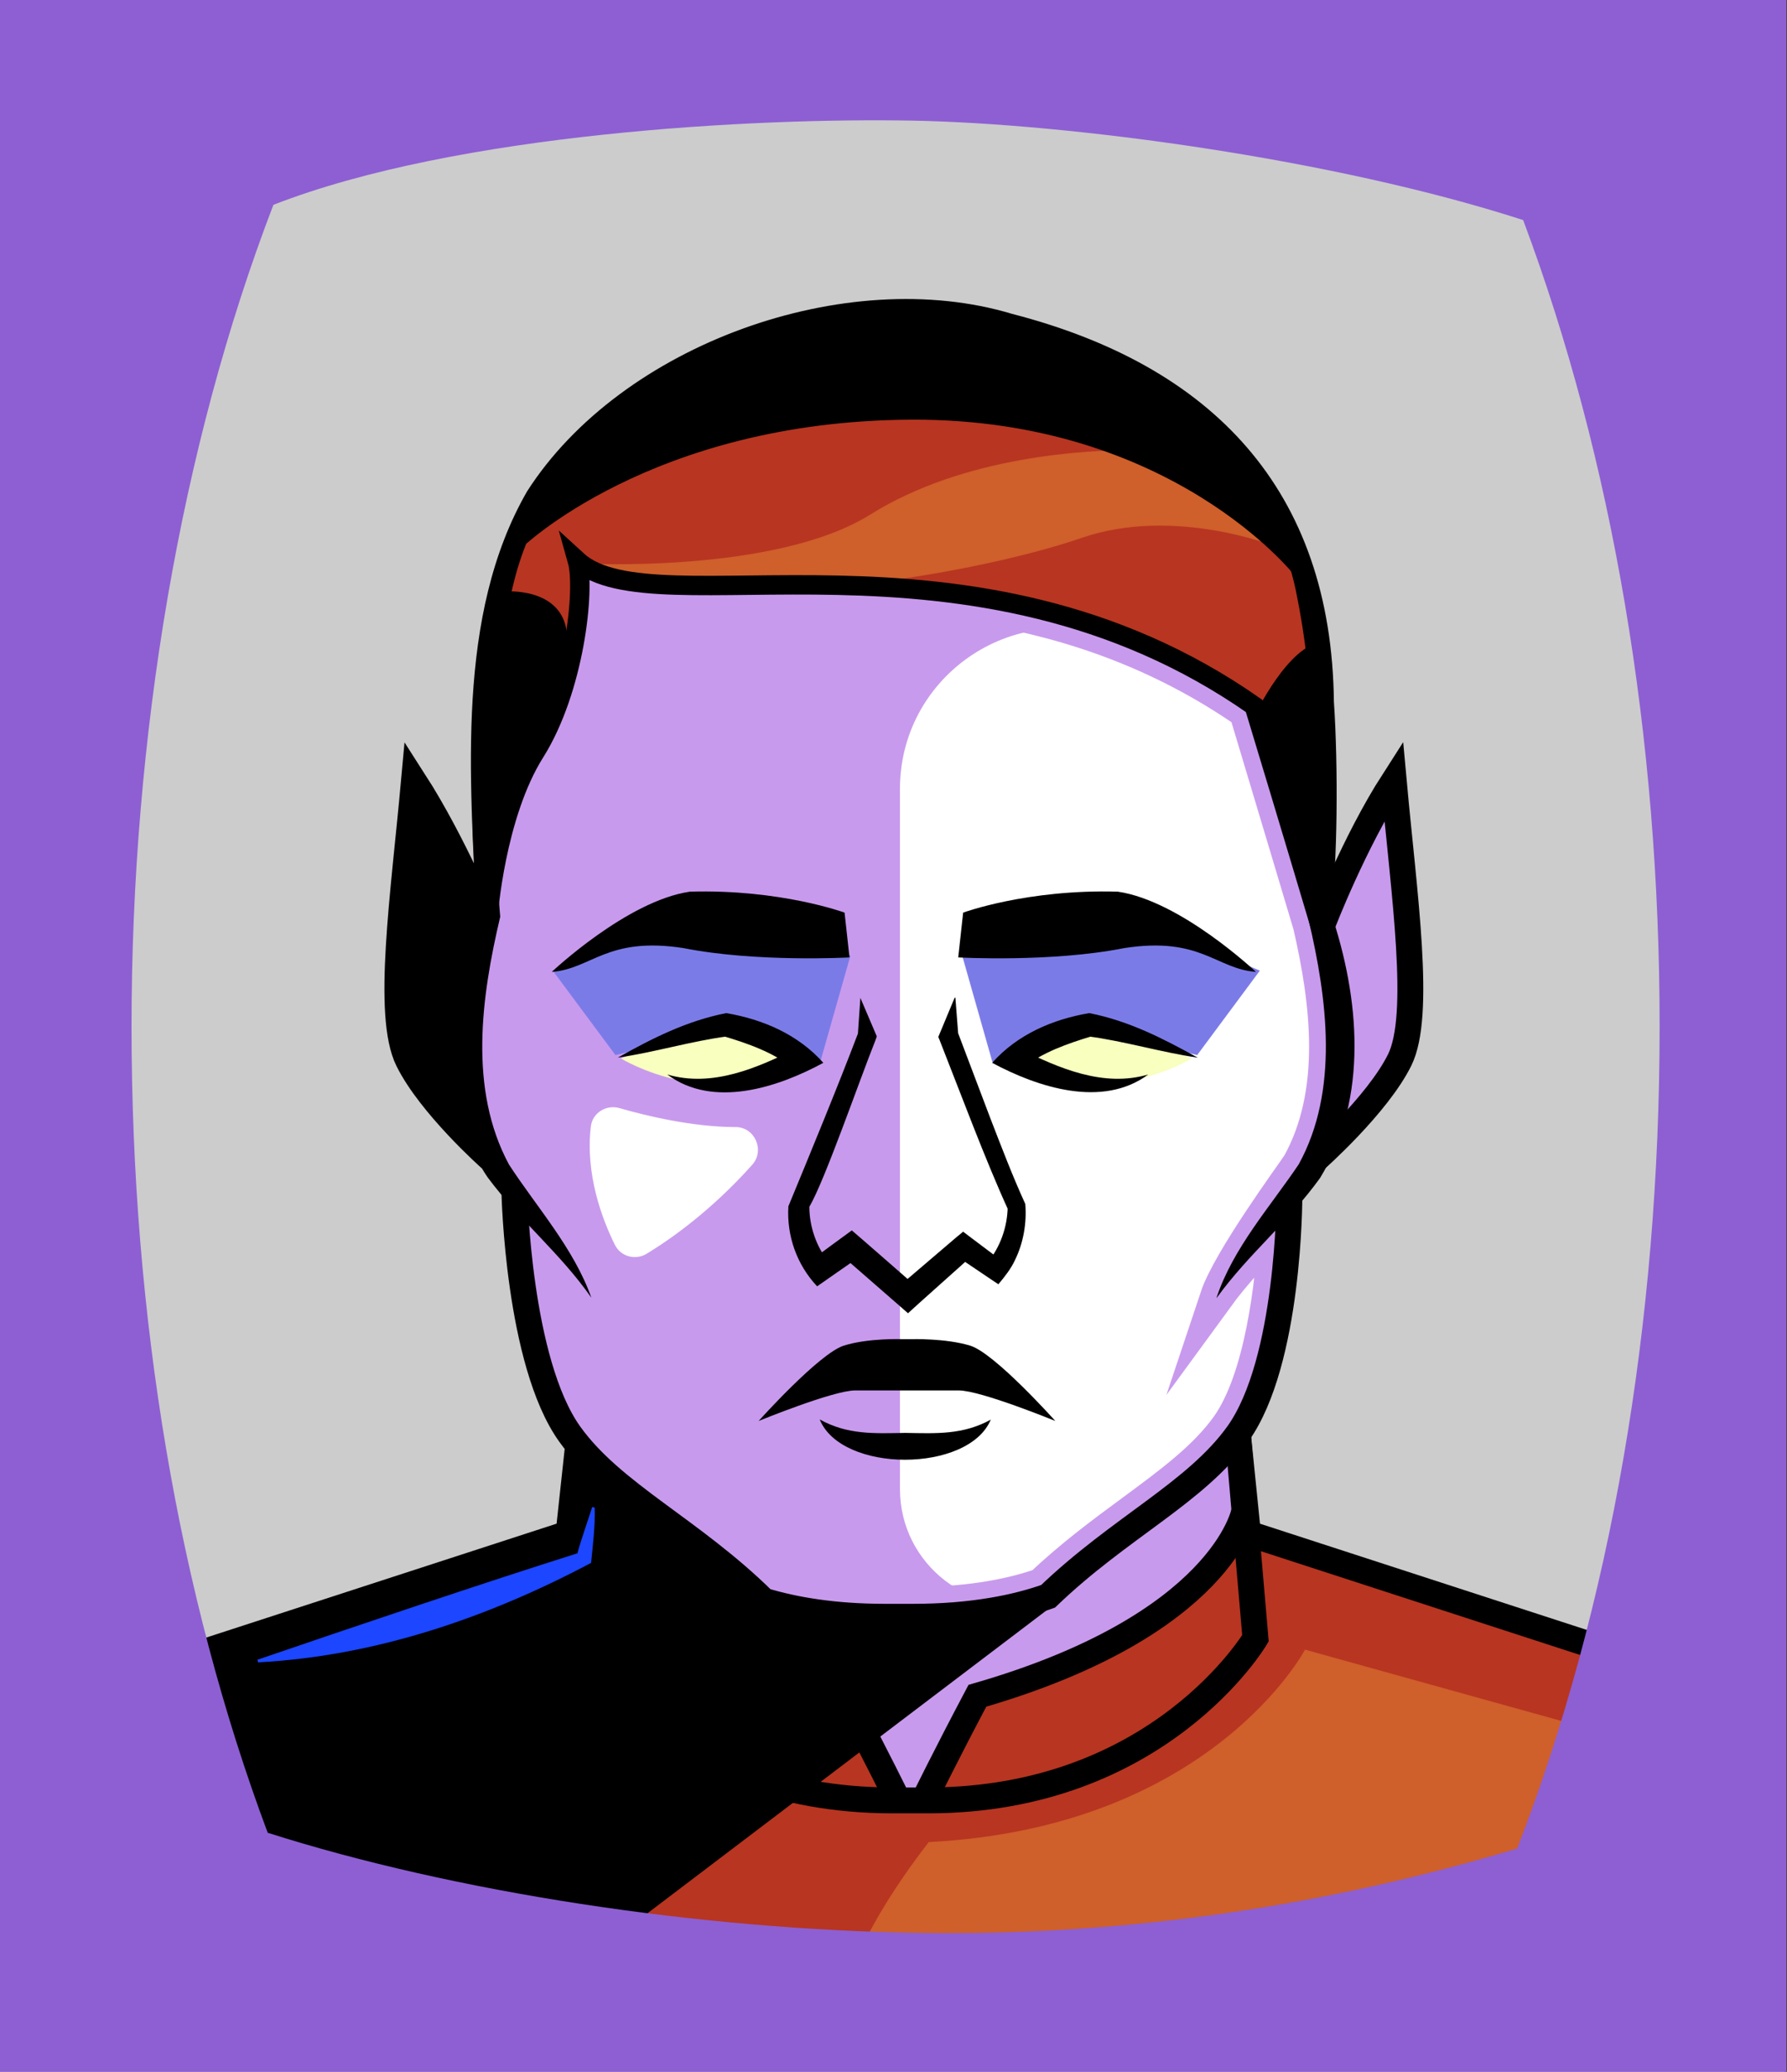 <svg id="Capa_2" xmlns="http://www.w3.org/2000/svg" xmlns:xlink="http://www.w3.org/1999/xlink" viewBox="0 0 69.02 80">
<rect x="0" y="0" width="69.02" height="80" fill="#333333" stroke="none"/>
<defs >
<style >
.cls-1{fill:#c89aed;}.cls-2{fill:#fff;}.cls-3{fill:#f8ffbf;}.cls-4{fill:#7b7be8;}.cls-5{fill:#a88347;}.cls-6{fill:#782ab5;}.cls-7,.cls-8{stroke:#000;}.cls-7,.cls-8,.cls-9,.cls-10,.cls-11,.cls-12{fill:none;}.cls-7,.cls-8,.cls-12{stroke-miterlimit:10;}.cls-13{fill:#1c46ff;}.cls-8{stroke-width:.75px;}.cls-9{stroke:#deb778;stroke-dasharray:0 0 0 4.06;stroke-linecap:round;stroke-linejoin:round;}.cls-14{fill:#deb778;}.cls-15{fill:url(#USGS_19_Inundación_de_tierra_2);}.cls-11{stroke:#1d1d1b;stroke-dasharray:0 0 2 2;stroke-width:.3px;}.cls-16{fill:#cf5f2b;}.cls-12{stroke:#c89aed;stroke-width:1.3px;}.cls-17{fill:#fcf0c5;}.cls-18{fill:#b83521;}
</style>
<pattern id="USGS_19_Inundación_de_tierra_2" x="0" y="0" width="72" height="72" patternTransform="translate(195.52 -16423) rotate(-90)" patternUnits="userSpaceOnUse" viewBox="0 0 72 72">
<g >
<rect class="cls-10" width="72" height="72">
</rect>
<g >
<line class="cls-11" x1="71" y1="71" x2="144.44" y2="71">
</line>
<line class="cls-11" x1="71" y1="67" x2="144.44" y2="67">
</line>
<line class="cls-11" x1="71" y1="63" x2="144.44" y2="63">
</line>
<line class="cls-11" x1="71" y1="59" x2="144.44" y2="59">
</line>
<line class="cls-11" x1="71" y1="55" x2="144.44" y2="55">
</line>
<line class="cls-11" x1="71" y1="51" x2="144.44" y2="51">
</line>
<line class="cls-11" x1="71" y1="47" x2="144.44" y2="47">
</line>
<line class="cls-11" x1="71" y1="43" x2="144.44" y2="43">
</line>
<line class="cls-11" x1="71" y1="39" x2="144.44" y2="39">
</line>
<line class="cls-11" x1="71" y1="35" x2="144.44" y2="35">
</line>
<line class="cls-11" x1="71" y1="31" x2="144.44" y2="31">
</line>
<line class="cls-11" x1="71" y1="27" x2="144.44" y2="27">
</line>
<line class="cls-11" x1="71" y1="23" x2="144.44" y2="23">
</line>
<line class="cls-11" x1="71" y1="19" x2="144.44" y2="19">
</line>
<line class="cls-11" x1="71" y1="15" x2="144.44" y2="15">
</line>
<line class="cls-11" x1="71" y1="11" x2="144.44" y2="11">
</line>
<line class="cls-11" x1="71" y1="7" x2="144.44" y2="7">
</line>
<line class="cls-11" x1="71" y1="3" x2="144.44" y2="3">
</line>
</g>
<g >
<line class="cls-11" x1="-1" y1="71" x2="72.44" y2="71">
</line>
<line class="cls-11" x1="-1" y1="67" x2="72.44" y2="67">
</line>
<line class="cls-11" x1="-1" y1="63" x2="72.44" y2="63">
</line>
<line class="cls-11" x1="-1" y1="59" x2="72.44" y2="59">
</line>
<line class="cls-11" x1="-1" y1="55" x2="72.44" y2="55">
</line>
<line class="cls-11" x1="-1" y1="51" x2="72.44" y2="51">
</line>
<line class="cls-11" x1="-1" y1="47" x2="72.44" y2="47">
</line>
<line class="cls-11" x1="-1" y1="43" x2="72.44" y2="43">
</line>
<line class="cls-11" x1="-1" y1="39" x2="72.44" y2="39">
</line>
<line class="cls-11" x1="-1" y1="35" x2="72.44" y2="35">
</line>
<line class="cls-11" x1="-1" y1="31" x2="72.44" y2="31">
</line>
<line class="cls-11" x1="-1" y1="27" x2="72.44" y2="27">
</line>
<line class="cls-11" x1="-1" y1="23" x2="72.44" y2="23">
</line>
<line class="cls-11" x1="-1" y1="19" x2="72.44" y2="19">
</line>
<line class="cls-11" x1="-1" y1="15" x2="72.44" y2="15">
</line>
<line class="cls-11" x1="-1" y1="11" x2="72.44" y2="11">
</line>
<line class="cls-11" x1="-1" y1="7" x2="72.44" y2="7">
</line>
<line class="cls-11" x1="-1" y1="3" x2="72.44" y2="3">
</line>
<line class="cls-11" x1="1.04" y1="69" x2="74.48" y2="69">
</line>
<line class="cls-11" x1="1.04" y1="65" x2="74.48" y2="65">
</line>
<line class="cls-11" x1="1.04" y1="61" x2="74.48" y2="61">
</line>
<line class="cls-11" x1="1.04" y1="57" x2="74.48" y2="57">
</line>
<line class="cls-11" x1="1.04" y1="53" x2="74.48" y2="53">
</line>
<line class="cls-11" x1="1.04" y1="49" x2="74.48" y2="49">
</line>
<line class="cls-11" x1="1.04" y1="45" x2="74.48" y2="45">
</line>
<line class="cls-11" x1="1.04" y1="41" x2="74.48" y2="41">
</line>
<line class="cls-11" x1="1.04" y1="37" x2="74.48" y2="37">
</line>
<line class="cls-11" x1="1.04" y1="33" x2="74.48" y2="33">
</line>
<line class="cls-11" x1="1.04" y1="29" x2="74.48" y2="29">
</line>
<line class="cls-11" x1="1.04" y1="25" x2="74.48" y2="25">
</line>
<line class="cls-11" x1="1.04" y1="21" x2="74.48" y2="21">
</line>
<line class="cls-11" x1="1.04" y1="17" x2="74.48" y2="17">
</line>
<line class="cls-11" x1="1.04" y1="13" x2="74.48" y2="13">
</line>
<line class="cls-11" x1="1.04" y1="9" x2="74.48" y2="9">
</line>
<line class="cls-11" x1="1.04" y1="5" x2="74.48" y2="5">
</line>
<line class="cls-11" x1="1.04" y1="1" x2="74.48" y2="1">
</line>
</g>
<g >
<line class="cls-11" x1="-73" y1="71" x2=".44" y2="71">
</line>
<line class="cls-11" x1="-73" y1="67" x2=".44" y2="67">
</line>
<line class="cls-11" x1="-73" y1="63" x2=".44" y2="63">
</line>
<line class="cls-11" x1="-73" y1="59" x2=".44" y2="59">
</line>
<line class="cls-11" x1="-73" y1="55" x2=".44" y2="55">
</line>
<line class="cls-11" x1="-73" y1="51" x2=".44" y2="51">
</line>
<line class="cls-11" x1="-73" y1="47" x2=".44" y2="47">
</line>
<line class="cls-11" x1="-73" y1="43" x2=".44" y2="43">
</line>
<line class="cls-11" x1="-73" y1="39" x2=".44" y2="39">
</line>
<line class="cls-11" x1="-73" y1="35" x2=".44" y2="35">
</line>
<line class="cls-11" x1="-73" y1="31" x2=".44" y2="31">
</line>
<line class="cls-11" x1="-73" y1="27" x2=".44" y2="27">
</line>
<line class="cls-11" x1="-73" y1="23" x2=".44" y2="23">
</line>
<line class="cls-11" x1="-73" y1="19" x2=".44" y2="19">
</line>
<line class="cls-11" x1="-73" y1="15" x2=".44" y2="15">
</line>
<line class="cls-11" x1="-73" y1="11" x2=".44" y2="11">
</line>
<line class="cls-11" x1="-73" y1="7" x2=".44" y2="7">
</line>
<line class="cls-11" x1="-73" y1="3" x2=".44" y2="3">
</line>
<line class="cls-11" x1="-70.96" y1="69" x2="2.48" y2="69">
</line>
<line class="cls-11" x1="-70.96" y1="65" x2="2.48" y2="65">
</line>
<line class="cls-11" x1="-70.96" y1="61" x2="2.48" y2="61">
</line>
<line class="cls-11" x1="-70.96" y1="57" x2="2.48" y2="57">
</line>
<line class="cls-11" x1="-70.96" y1="53" x2="2.48" y2="53">
</line>
<line class="cls-11" x1="-70.96" y1="49" x2="2.48" y2="49">
</line>
<line class="cls-11" x1="-70.96" y1="45" x2="2.48" y2="45">
</line>
<line class="cls-11" x1="-70.96" y1="41" x2="2.48" y2="41">
</line>
<line class="cls-11" x1="-70.96" y1="37" x2="2.48" y2="37">
</line>
<line class="cls-11" x1="-70.96" y1="33" x2="2.48" y2="33">
</line>
<line class="cls-11" x1="-70.96" y1="29" x2="2.48" y2="29">
</line>
<line class="cls-11" x1="-70.96" y1="25" x2="2.48" y2="25">
</line>
<line class="cls-11" x1="-70.96" y1="21" x2="2.48" y2="21">
</line>
<line class="cls-11" x1="-70.96" y1="17" x2="2.48" y2="17">
</line>
<line class="cls-11" x1="-70.96" y1="13" x2="2.48" y2="13">
</line>
<line class="cls-11" x1="-70.96" y1="9" x2="2.48" y2="9">
</line>
<line class="cls-11" x1="-70.96" y1="5" x2="2.48" y2="5">
</line>
<line class="cls-11" x1="-70.96" y1="1" x2="2.48" y2="1">
</line>
</g>
</g>
</pattern>
</defs>
  <path
     style="opacity:1;vector-effect:none;fill:#cccccc;fill-opacity:1;fill-rule:nonzero;stroke:none;stroke-width:4.495;stroke-linecap:butt;stroke-linejoin:miter;stroke-miterlimit:4;stroke-dasharray:none;stroke-dashoffset:0;stroke-opacity:1"
     d="M -0.08,0.361 V 80.361 H 68.92 V 0.361 Z"
     id="rect4304"/>

<g id="Capa_9">
<g >
<g >
<path class="cls-1" d="M18.8,33.23s-.61-7.72,.81-11.79,6.6-10.06,15.55-9.65c9.35,.41,14.02,6.5,15.04,10.36,1.32,4.88,.61,13.01,.61,13.01l2.64-4.67s1.22,4.37,1.12,7.42-.91,4.37-3.66,6.71c-1.12,1.83-1.22,2.24-1.22,2.24,0,0-.3,6.6-2.03,8.84l.55,3.52,15,4.81-2.74,9.25-26.62,4.47-25.71-5.28-.41-8.64,14.02-4.47,.61-2.85s-2.24-5.59-2.34-9.86c-1.93-2.74-4.47-5.59-4.67-6.5s.81-9.55,.81-9.55l2.34,4.17,.3-1.52Z">
</path>
<path class="cls-2" d="M34.76,57.5V30.46c0-4.21,4.12-7.2,8.11-5.88,2.07,.69,4.14,1.62,5.65,2.88,3.32,8.71,4.14,12.75,3.32,14.96s-2.14,5.04-2.14,5.04c0,0,.16,5.17-1.09,6.94s-6.88,6.15-6.88,6.15l-1.35,1.25s-.01,0-.03,0c-2.82,.76-5.59-1.38-5.59-4.3Z">
</path>
<path class="cls-18" d="M20.52,20.03s.07-.05,.1-.08c10.73-8.23,25.43-2.88,29.22,1.32,1.9,5.12,.91,13.13,.91,13.13l-2.23-6.94s-1.16-2.23-8.84-4.21-14.2,.5-17.18-1.49c0,2.31-1.16,6.94-2.31,8.18-.94,1-1.49,3.8-1.67,4.82-.04,.24-.06,.38-.06,.38,0,0-1.25-10.94,2.06-15.11Z">
</path>
<path d="M20.19,20.19s4.95-8,14.97-8.4c9.92,.16,14.22,6.9,14.69,9.8-5.24-5.33-17.12-9.45-29.66-1.4Z">
</path>
<path class="cls-18" d="M22.12,59.46s4.94,4.52,10.39,5.88c1.45,2.81,2.3,4.09,2.3,4.09h1.02l1.87-3.92s6.67-1.7,10.49-6.3c4.76,1.62,15,4.81,15,4.81l-3.51,10.35-26.92,3.15-24.62-5.62-.42-8.08,14.4-4.36Z">
</path>
<path class="cls-3" d="M30.94,40.87s-2.29-1.12-3.08-1.12c-2.29,.48-3.88,1.12-3.88,1.12,0,0,3.62,2.23,6.97,0Z">
</path>
<polygon class="cls-4" points="32.85 36.89 31.68 41.01 28.29 39.67 23.77 40.74 21.35 37.48 25.83 35.6 32.85 36.89">
</polygon>
<path class="cls-3" d="M39.07,40.87s2.29-1.12,3.08-1.12c2.29,.48,3.88,1.12,3.88,1.12,0,0-3.62,2.23-6.97,0Z">
</path>
<polygon class="cls-4" points="37.16 36.89 38.33 41.01 41.72 39.67 46.24 40.74 48.66 37.48 44.18 35.6 37.16 36.89">
</polygon>
<path class="cls-12" d="M50.16,44.96c-.25,.38-2.69,3.7-3.17,5.14,.7-.96,1.49-1.77,2.27-2.61-.12,2.02-.52,5.72-1.85,7.59-.88,1.22-2.17,2.17-3.66,3.27-1.1,.81-2.34,1.72-3.53,2.85-1.37,.48-3.07,.73-4.95,.73h-1.08c-1.65,0-3.14-.19-4.42-.56-1.25-1.22-2.55-2.18-3.7-3.03-1.49-1.09-2.78-2.04-3.66-3.26-1.36-1.91-1.82-5.77-1.97-7.76,.83,.88,1.68,1.75,2.4,2.78-.68-1.9-2.13-3.51-3.19-5.14-1.57-2.9-1.07-6.47-.34-9.57,0-.16-.02-.33-.03-.49,.13-1.1,.55-3.83,1.7-5.65,1.3-2.07,1.84-5.16,1.79-6.86,1.33,.63,3.43,.6,6.15,.57,5.26-.05,12.45-.14,19.2,4.52,1.17,3.89,2.21,7.38,2.47,8.25,.69,3,1.11,6.45-.43,9.23Z">
</path>
<path d="M19.16,35.66l-3-5.07s-.73,6.58-.79,8.26,2.11,4.22,3.07,5c-1.08-3.8,.18-7.53,.72-8.19Z">
</path>
<path d="M40.78,61.91l-18.12,13.75-13.26-3.24-1.67-8.6,14.4-4.36,.23-2.96s5.16,2.9,6.53,4.68,7.93,1.38,11.89,.73Z">
</path>
<path class="cls-16" d="M49.32,21.12s-3.94-1.59-7.54-.35-11.14,2.56-14.95,1.73c-2.91-.28-4.32-.74-4.32-.74,0,0,7.44,.4,11.1-1.89s8.44-2.49,10.1-2.49c2.98,.62,5.61,3.74,5.61,3.74Z">
</path>
<path d="M19.46,22.84s2.3-.21,2.44,1.67c.21,2.3-2.79,7.87-3.07,8.5-.35-5.23,.63-10.17,.63-10.17Z">
</path>
<path d="M48.45,27.65s1.32-2.79,2.65-2.86c.56,4.46-.21,9.9-.21,9.9l-2.44-7.04Z">
</path>
<path class="cls-2" d="M23.93,42.79c1.04,.3,2.84,.73,4.48,.73,.75,0,1.14,.91,.64,1.46-1.58,1.77-3.15,2.87-4.07,3.43-.44,.27-1.02,.11-1.24-.36-.48-.97-1.14-2.71-.92-4.55,.06-.53,.6-.86,1.11-.71Z">
</path>
<path class="cls-16" d="M50.41,63.69s-3.62,6.88-14.54,7.44c-3.1,4.02-3.27,6.08-3.27,6.08l27.49-4.38,.82-6.21-10.5-2.92Z">
</path>
<polyline class="cls-7" points="6.76 64.15 21.96 59.21 22.32 55.88">
</polyline>
<polyline class="cls-7" points="63.4 64.15 48.2 59.21 47.81 55.37">
</polyline>
<path class="cls-7" d="M18.79,35.63s-1.25-3.06-2.8-5.47c-.4,4.4-1.09,9.04-.23,10.78s3.18,3.8,3.18,3.8">
</path>
<path d="M46.99,50.1c.64-1.92,2.09-3.53,3.17-5.14,1.57-2.85,1.1-6.4,.38-9.45,.21-4.1,.38-8.33-.43-12.4-1.23-6.86-8.83-10.4-15.2-10.74-5.18,.31-10.9,2.55-13.78,7.07-1.49,2.27-1.7,5.06-1.92,7.71-.18,2.74-.12,5.52,.11,8.25-.73,3.09-1.23,6.66,.34,9.57,1.06,1.63,2.51,3.24,3.18,5.14-1.2-1.72-2.74-2.95-4-4.64-1.93-2.79-1.45-7.78-.44-10.05-.23-5.35-.81-11.65,1.96-16.45,3.64-5.68,12.33-8.78,18.73-6.85,7.72,1.99,12.34,6.78,12.43,14.98,.17,2.48,.14,6.38-.12,8.13,1.11,3.28,1.47,7.16-.41,10.25-1.23,1.71-2.77,2.94-4,4.64h0Z">
</path>
<path class="cls-7" d="M51.09,35.67s1.19-3.11,2.74-5.52c.4,4.4,1.09,9.04,.23,10.78s-3.25,3.85-3.25,3.85">
</path>
<path class="cls-7" d="M19.87,46.08s.14,6.5,2.13,9.29c1.66,2.32,4.69,3.67,7.5,6.44,1.16,.35,2.69,.62,4.68,.62h1.08c2.31,0,4.02-.36,5.22-.79,2.77-2.66,5.7-4,7.33-6.27,2-2.79,1.99-9.15,1.99-9.15">
</path>
<path class="cls-8" d="M19.86,20.91s5.13-5.04,15.36-5.08c10.23-.04,15.06,6.14,15.06,6.14">
</path>
<path class="cls-8" d="M18.85,35.36s.28-3.88,1.81-6.31,1.95-6.3,1.64-7.4c2.96,2.71,15.19-2.05,26.14,5.61,1.38,4.55,2.58,8.59,2.58,8.59">
</path>
<g >
<path d="M21.31,37.53s2.91-2.75,5.34-3.1c3.5-.1,5.97,.81,5.97,.81l.19,1.73s-3.59,.2-6.41-.36c-2.96-.46-3.55,.81-5.1,.92Z">
</path>
<path d="M48.51,37.53s-2.91-2.75-5.34-3.1c-3.5-.1-5.97,.81-5.97,.81l-.19,1.73s3.59,.2,6.41-.36c2.96-.46,3.55,.81,5.1,.92Z">
</path>
<path d="M23.86,40.84c1.34-.75,2.66-1.42,4.19-1.72,1.41,.24,2.77,.82,3.75,1.92-1.77,.96-4.26,1.77-6.03,.45,1.74,.51,3.47-.25,4.98-1,0,0-.12,.76-.12,.76-.75-.61-1.75-.96-2.69-1.24,0,0,.14,.01,.14,.01-1.37,.18-2.83,.62-4.22,.82h0Z">
</path>
<path d="M46.26,40.84c-1.38-.2-2.85-.64-4.22-.82,0,0,.14-.01,.14-.01-.93,.28-1.94,.63-2.69,1.24,0,0-.12-.76-.12-.76,1.51,.75,3.24,1.51,4.98,1-1.77,1.31-4.26,.5-6.03-.45,.98-1.1,2.34-1.68,3.75-1.92,1.53,.3,2.85,.98,4.19,1.72h0Z">
</path>
<path d="M36.9,38.52l.12,1.55-.02-.19,1.25,3.3c.43,1.11,.86,2.24,1.35,3.31,.06,.73-.07,1.5-.4,2.17-.14,.31-.4,.65-.64,.93l-.33-.22-1.26-.85,.57-.03c-.2,.19-2.34,2.09-2.47,2.22,0,0-.33-.29-.33-.29l-2.18-1.9,.61,.03c-.25,.17-1.38,.96-1.61,1.12-.79-.84-1.18-1.96-1.11-3.09,.79-1.91,1.94-4.7,2.69-6.68-.06,.76,.1-1.45,.09-1.37,0,0,.61,1.43,.61,1.43,.05,.08,0,.1-.02,.19-.68,1.71-1.96,5.42-2.56,6.45,0,.75,.27,1.54,.73,2.11l-.63-.07c.24-.18,1.32-.97,1.54-1.13,.09,.07,2.31,2.01,2.48,2.16,0,0-.66,0-.66,0l2.19-1.87,.29-.24,.29,.22,1.21,.91-.56,.06c.49-.58,.77-1.38,.78-2.14,0,0,.03,.13,.03,.13-.87-1.89-1.89-4.63-2.66-6.58,0,0-.05-.12-.05-.12l.03-.07,.6-1.44h0Z">
</path>
<path d="M35.37,53.69h1.66c.85,0,3.73,1.18,3.73,1.18,0,0-2.34-2.62-3.29-2.91s-2.27-.25-2.27-.25h-.34s-1.32-.05-2.27,.25-3.29,2.91-3.29,2.91c0,0,2.88-1.18,3.73-1.18h2.34Z">
</path>
<path d="M38.27,54.81c-.85,2.07-5.77,2.08-6.61,0,1.08,.6,2.11,.54,3.31,.52,1.2,.02,2.23,.08,3.31-.52h0Z">
</path>
</g>
<path class="cls-7" d="M47.81,55.37l.68,7.89s-3.7,6.26-12.64,6.26h-1.39c-8.95,0-12.64-6.26-12.64-6.26l.54-6.89">
</path>
<path class="cls-7" d="M22.13,58.3s1,4.45,10.48,7.17c1.26,2.38,2.09,4.08,2.09,4.08">
</path>
<path class="cls-7" d="M48.05,58.38s-.83,4.37-10.3,7.1c-1.26,2.38-2.09,4.08-2.09,4.08">
</path>
</g>
<path class="cls-13" d="M22.97,58.21c.02,.73-.07,1.43-.14,2.14-3.98,2.11-8.33,3.6-12.86,3.84,0,0-.03-.1-.03-.1,3.65-1.25,8.77-2.98,12.39-4.12-.16,.27,.57-1.82,.54-1.78,0,0,.11,.03,.11,.03h0Z">
</path>
</g>
</g>

  <path
     style="opacity:1;vector-effect:none;fill:#8d5fd3;fill-opacity:1;fill-rule:nonzero;stroke:none;stroke-width:2.358;stroke-linecap:butt;stroke-linejoin:miter;stroke-miterlimit:4;stroke-dasharray:none;stroke-dashoffset:0;stroke-opacity:0.442"
     d="M 0,1.2e-7 V 80 H 69 V 1.2e-7 Z M 35.24,4.658 c 6.068,0.112 16.27,1.47 23.59,3.84 3.46,9.24 5.27,19.951 5.27,31.141 0,11.47 -1.89,22.39 -5.5,31.74 -7.2,2.16 -14.94,3.377 -23.02,3.26 -8.58,-0.124 -18.036,-1.573 -25.24,-3.869 -3.45,-9.22 -5.26,-19.931 -5.26,-31.131 0,-11.2 1.89,-22.38 5.48,-31.73 C 17.683,5.134 29.173,4.546 35.24,4.658 Z"
     id="rect4304" />


</svg>
